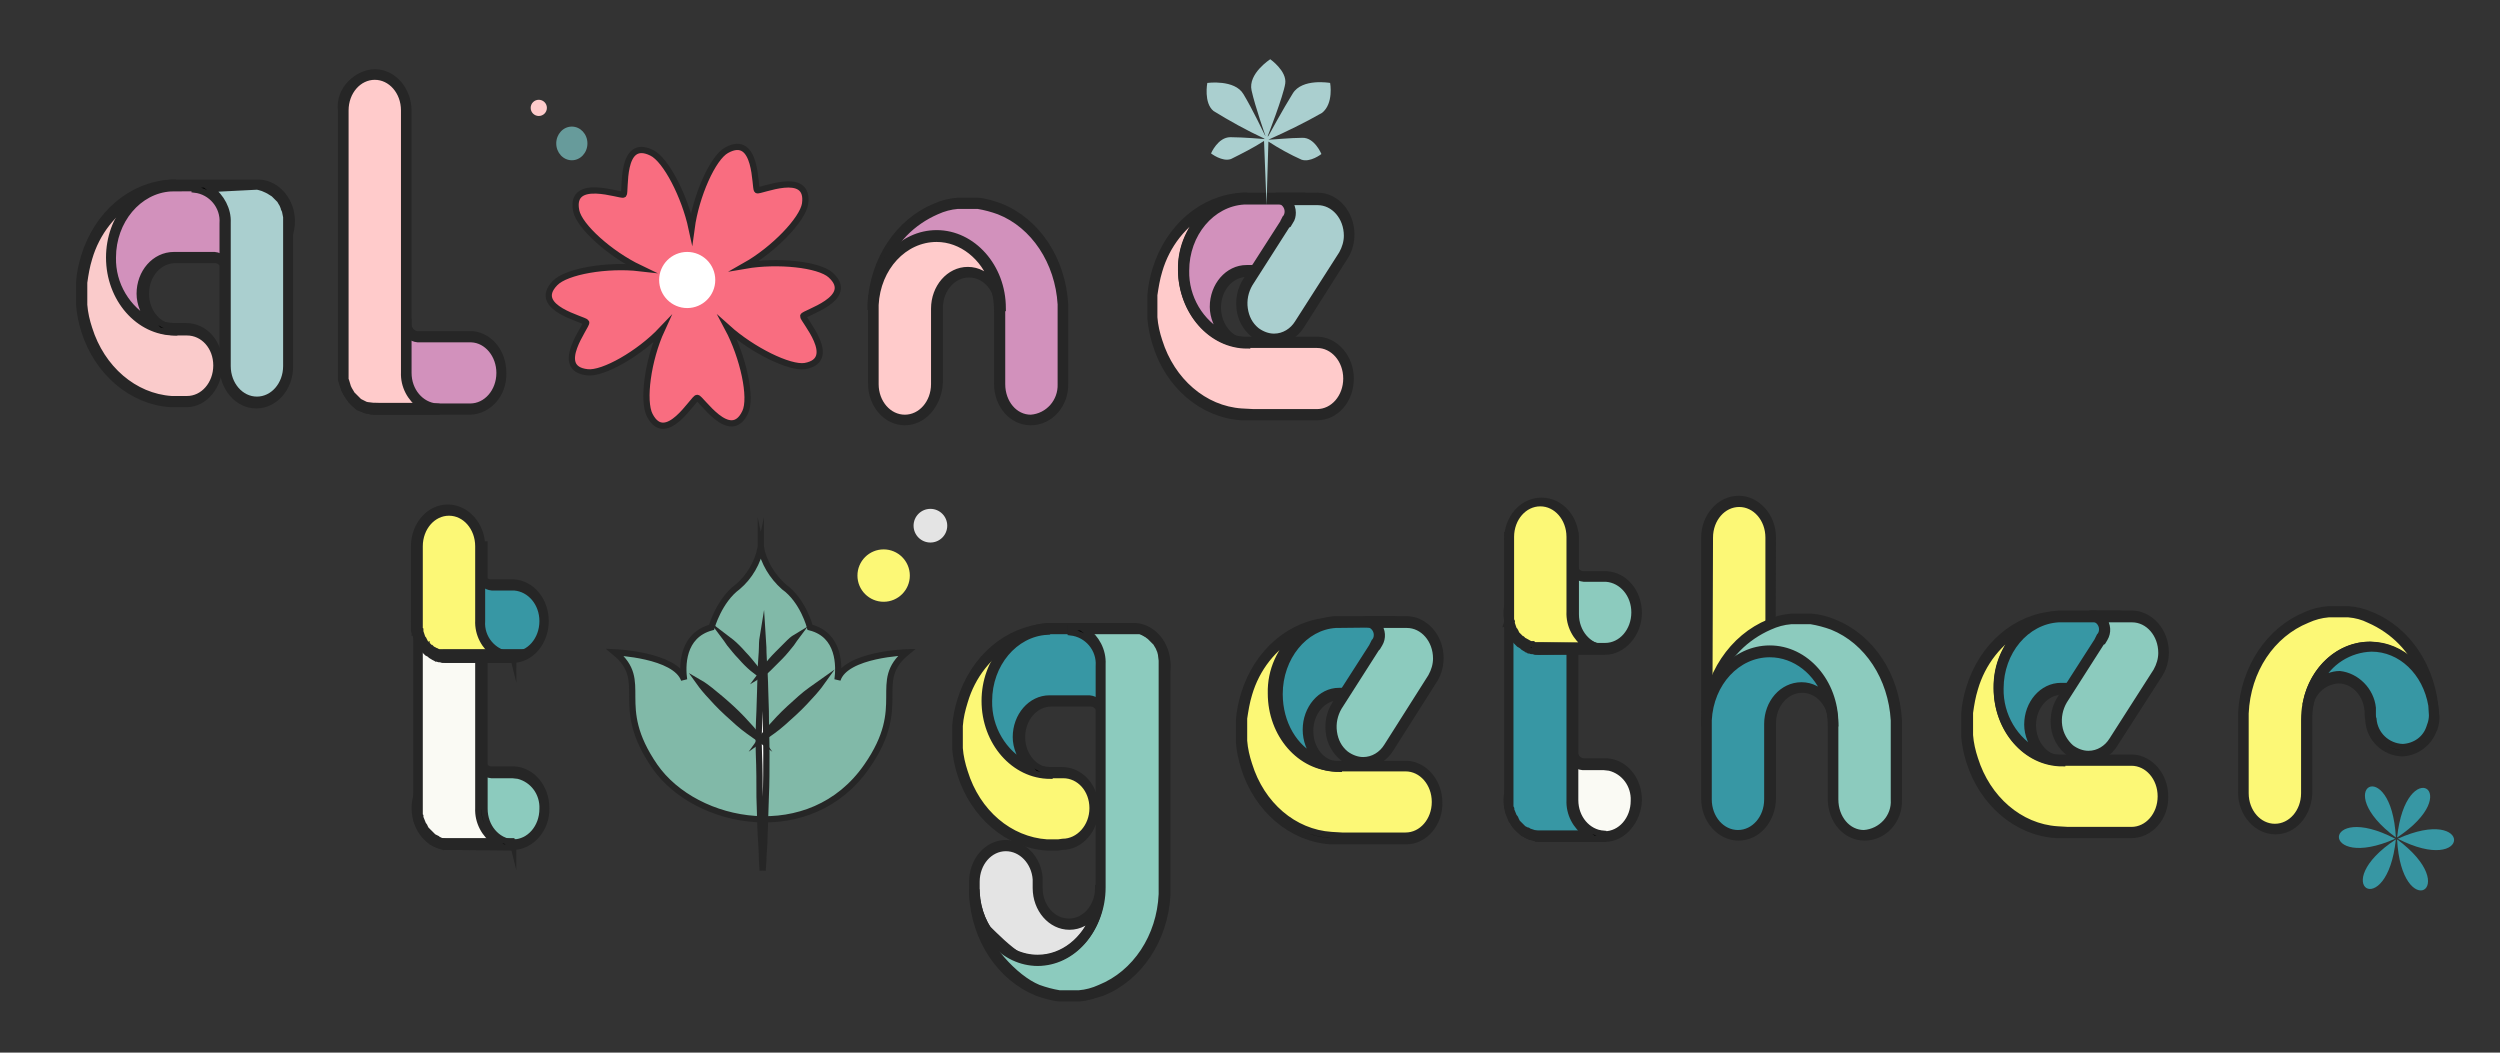 <?xml version="1.0" encoding="utf-8"?>
<!-- Generator: Adobe Illustrator 24.1.3, SVG Export Plug-In . SVG Version: 6.00 Build 0)  -->
<svg version="1.1" id="Layer_1" xmlns="http://www.w3.org/2000/svg" xmlns:xlink="http://www.w3.org/1999/xlink" x="0px" y="0px"
	 viewBox="0 0 400.9 168.8" style="enable-background:new 0 0 400.9 168.8;" xml:space="preserve">
<rect x="0" y="0" width="400.9" height="168.8" fill="#333333" stroke="none"/>
<style type="text/css">
	.st0{fill:#D291BC;stroke:#262626;stroke-miterlimit:10;}
	.st1{stroke:#262626;stroke-miterlimit:10;}
	.st2{fill:#FFCBCB;stroke:#262626;stroke-miterlimit:10;}
	.st3{fill:#FCF876;stroke:#262626;stroke-miterlimit:10;}
	.st4{fill:#E6E6E6;stroke:#262626;stroke-miterlimit:10;}
	.st5{fill:#E4E4E4;stroke:#262626;stroke-miterlimit:10;}
	.st6{fill:#3797A4;stroke:#262626;stroke-miterlimit:10;}
	.st7{fill:#8CCBBE;stroke:#262626;stroke-miterlimit:10;}
	.st8{fill:#FAFAF4;stroke:#262626;stroke-miterlimit:10;}
	.st9{fill:#FACBCB;stroke:#262626;stroke-miterlimit:10;}
	.st10{fill:#AACFCF;stroke:#262626;stroke-miterlimit:10;}
	.st11{fill-rule:evenodd;clip-rule:evenodd;fill:#F96D80;stroke:#262626;stroke-miterlimit:10;}
	.st12{fill:#679B9B;}
	.st13{fill:#FFCBCB;}
	.st14{fill:#FFFFFF;}
	.st15{fill:url(#SVGID_1_);stroke:#262626;stroke-miterlimit:10;}
	.st16{fill:#81B9A8;stroke:#262626;stroke-miterlimit:10;}
	.st17{fill:#FFFFFF;stroke:#262626;stroke-miterlimit:10;}
	.st18{fill:#FCF876;}
	.st19{fill:#E4E4E4;}
	.st20{fill:#3797A4;}
	.st21{fill:#AACFCF;}
</style>
<g>
	<g id="_Alphabet_n_">
		<g>
			<path class="st0" d="M160.3,33.5c5.7,2.3,9.8,8.2,10.2,15.3v12.7c0,3.2-2.4,5.8-5.2,5.8s-5-2.6-5-5.8l0,0V49.8l0,0
				c0-6.4-4.6-11.5-10.2-11.6l0,0c-5.4,0-9.9,4.9-10.2,10.9v-0.3c0.4-7.1,4.5-13.1,10.2-15.3c1.1-0.5,2.3-0.8,3.5-0.9h3.2
				C158.1,32.7,159.2,33,160.3,33.5z"/>
			<path class="st1" d="M165.3,67.7c-3,0-5.4-2.7-5.4-6.2V49.8c0-6.2-4.4-11.2-9.8-11.2c-5.2,0-9.5,4.6-9.8,10.6h-0.7v-0.4
				c0.4-7.2,4.5-13.3,10.4-15.7c1.1-0.5,2.3-0.8,3.6-0.9h3.2c1.2,0.1,2.5,0.5,3.6,0.9c6,2.4,10,8.6,10.4,15.7v12.7
				C170.9,64.9,168.4,67.7,165.3,67.7z M150.1,37.9c5.8,0,10.6,5.4,10.6,12v11.7c0,3,2,5.4,4.6,5.4c2.8-0.2,4.9-2.6,4.8-5.4V48.8
				c-0.4-6.8-4.3-12.7-9.9-14.9c-1.1-0.4-2.2-0.7-3.4-0.9h-3.2c-1.2,0.1-2.3,0.4-3.4,0.9c-3.9,1.7-7,4.8-8.5,8.8
				C143.5,39.7,146.7,37.9,150.1,37.9z"/>
		</g>
		<g>
			<path class="st2" d="M150.2,37.9c5.6,0,10.2,5.2,10.2,11.6c0-3.2-2.3-5.8-5.1-5.8s-5.1,2.6-5.1,5.8v12.1l0,0
				c0,3.2-2.3,5.8-5.1,5.8s-5.1-2.6-5.1-5.8l0,0V48.8C140.3,42.7,144.7,37.9,150.2,37.9L150.2,37.9z"/>
			<path class="st1" d="M145.1,67.7c-3,0-5.4-2.8-5.4-6.2V48.8c0.3-6.4,4.9-11.4,10.5-11.4c5.8,0,10.6,5.4,10.6,12h-0.7
				c0-3-2.1-5.4-4.7-5.4s-4.7,2.4-4.7,5.4v12C150.5,64.9,148.1,67.7,145.1,67.7z M150.2,38.3c-5.2,0-9.5,4.6-9.8,10.6v12.7
				c0,3,2.1,5.4,4.7,5.4s4.7-2.4,4.7-5.4V49.5c0-3.4,2.4-6.2,5.4-6.2c1.6,0,3,0.8,4,2C157.8,41.2,154.2,38.3,150.2,38.3L150.2,38.3z
				"/>
		</g>
	</g>
	<g id="_Alphabet_g_">
		<g>
			<path class="st3" d="M154.3,124c2,6.4,7.2,11.1,13.5,11.6h1.8l0.7-0.1c2.8,0,5.1-2.6,5.1-5.8s-2.3-5.7-5.1-5.7h-1.6
				c-5.6,0-10.2-5.2-10.2-11.6l0,0c0-6.2,4.3-11.2,9.6-11.5h-0.4c-6.3,0.4-11.5,5.1-13.5,11.5c-0.4,1.3-0.7,2.6-0.8,4v3.6
				C153.7,121.4,153.9,122.7,154.3,124z"/>
			<path class="st1" d="M169.7,135.9h-1.8c-6.3-0.4-11.8-5.1-13.9-11.8c-0.4-1.3-0.7-2.6-0.8-4v-3.7c0.1-1.4,0.4-2.8,0.8-4.1
				c2.1-6.8,7.5-11.4,13.8-11.8h0.4v0.8c-5.2,0.3-9.3,5.2-9.3,11.1c0,6.1,4.4,11.1,9.8,11.1h1.6c3,0,5.4,2.7,5.4,6.1
				s-2.4,6.2-5.4,6.2L169.7,135.9z M162.4,102.8c-3.8,2.1-6.5,5.6-7.7,9.7c-0.4,1.3-0.7,2.5-0.8,3.9v3.6c0.1,1.3,0.4,2.6,0.8,3.8
				c2,6.5,7.2,10.9,13.2,11.3h1.8l0.7-0.1c2.6,0,4.8-2.4,4.8-5.4s-2.1-5.3-4.7-5.3h-1.8c-5.8,0-10.5-5.4-10.5-12
				C158.1,108.7,159.7,105.2,162.4,102.8L162.4,102.8z"/>
		</g>
		<g>
			<path class="st4" d="M186.8,142.1c0-3.2-2.3-5.8-5.1-5.8s-5.1,2.6-5.1,5.8s2.3,5.8,5.1,5.8S186.8,145.2,186.8,142.1z"/>
			<path class="st1" d="M181.7,148.2c-3,0-5.4-2.8-5.4-6.2s2.4-6.2,5.4-6.2s5.4,2.8,5.4,6.2S184.7,148.2,181.7,148.2z M181.7,136.7
				c-2.6,0-4.7,2.4-4.7,5.4s2.1,5.4,4.7,5.4s4.7-2.4,4.7-5.4S184.3,136.7,181.7,136.7z"/>
		</g>
		<g>
			<path class="st5" d="M171.5,148.2c-2.8,0-5.1-2.6-5.1-5.8V141l0,0c-0.1-3-2.4-5.5-5.1-5.5s-5.1,2.6-5.1,5.8l0,0v1.7
				c0.3,6.1,4.7,11,10.2,11l0,0c5.6,0,10.2-5.2,10.2-11.5C176.6,145.6,174.3,148.2,171.5,148.2z"/>
			<path class="st1" d="M166.4,154.4L166.4,154.4c-5.6,0-10.2-5-10.5-11.3v-1.7c0-3.4,2.4-6.2,5.4-6.2c2.8,0,5.2,2.5,5.4,5.6l0,0
				v0.2v1.4c0,3,2.1,5.4,4.7,5.4s4.7-2.4,4.7-5.4h0.7C176.9,149,172.2,154.4,166.4,154.4z M161.3,136c-2.6,0-4.7,2.4-4.7,5.4v1.7
				c0.3,5.9,4.6,10.5,9.8,10.5l0,0c4.1,0,7.6-2.9,9.1-7c-1,1.2-2.4,2-4,2c-3,0-5.4-2.8-5.4-6.2v-1.2V141
				C165.9,138.2,163.8,136,161.3,136L161.3,136z"/>
		</g>
		<g>
			<path class="st6" d="M186.8,106.6c0-3.2-2.3-5.8-5.1-5.8h-13.8c-5.4,0.3-9.6,5.4-9.6,11.5l0,0c0,6.4,4.6,11.6,10.2,11.6
				c-2.8,0-5.1-2.6-5.1-5.8c0-3.2,2.3-5.8,5.1-5.8h6.4c1,0.1,1.8,1,1.8,2h1.5v-2h3.6C184.5,112.4,186.8,109.8,186.8,106.6
				L186.8,106.6z"/>
			<path class="st1" d="M168.4,124.4c-5.8,0-10.5-5.4-10.5-12c0-6.4,4.4-11.6,10-12h3.6h10.6c2.8,0.2,5.1,2.9,5.1,6.2
				c0,3.3-2.4,6.2-5.4,6.2h-3.2v2h-2.2v-0.4c0-0.8-0.6-1.5-1.4-1.6h-6.4c-2.6,0-4.7,2.4-4.7,5.4s2.1,5.4,4.7,5.4L168.4,124.4z
				 M167.9,101.3c-5.2,0.3-9.3,5.2-9.3,11.1c-0.1,4.3,2.3,8.4,6.1,10.3c-1.1-1.2-1.8-2.9-1.8-4.5c0-3.4,2.4-6.2,5.4-6.2h6.4
				c1.1,0.1,2,0.9,2.1,2h0.8v-2h3.9c2.6,0,4.7-2.4,4.7-5.4s-2.1-5.4-4.7-5.4h-13.6V101.3z"/>
		</g>
		<g>
			<path class="st7" d="M186.8,106.4L186.8,106.4c0-0.2,0-0.2,0-0.3l0,0v-0.3c0,0,0,0,0-0.1v-0.2l0,0c0-0.1,0-0.2-0.1-0.2
				c0,0,0,0,0-0.1s0-0.1-0.1-0.2c0,0,0,0,0-0.1s0-0.1-0.1-0.2s0,0,0,0c0-0.1-0.1-0.1-0.1-0.2v-0.1l-0.1-0.2l0,0c0-0.1,0-0.1-0.1-0.2
				v-0.1l-0.1-0.2l0,0v-0.1c-0.1-0.1-0.2-0.3-0.3-0.4l0,0l-0.1-0.2l0,0c-0.1-0.1-0.1-0.2-0.2-0.2l0,0l-0.2-0.2l0,0l-0.2-0.2l0,0
				c-0.1-0.1-0.1-0.1-0.2-0.2l0,0l-0.2-0.1l0,0l-0.2-0.1l0,0l-0.6-0.4c0,0,0,0-0.1,0l-0.2-0.1h-0.1l-0.2-0.1h0.4l-0.2-0.1h-0.1
				l-0.2-0.1h-0.1h-0.2h-0.1h-0.2h0.1h-0.2h-0.1h-0.2h-0.1h-0.2h-10.2c2.7,0.1,4.9,2.7,4.9,5.8v35.8l0,0c0,6.4-4.6,11.6-10.2,11.6
				l0,0c-5.4,0-9.9-4.9-10.2-11v0.4c0.4,7.1,4.5,13.1,10.2,15.3c1.1,0.4,2.3,0.7,3.5,0.9h3.2c1.2-0.1,2.4-0.4,3.5-0.9
				c5.7-2.3,9.8-8.2,10.2-15.3v-1.5l0,0L186.8,106.4L186.8,106.4z"/>
			<path class="st1" d="M173.1,160.1h-3.2c-1.2-0.1-2.5-0.5-3.6-0.9c-5.9-2.4-10-8.5-10.4-15.7v-0.4h0.7c0.3,5.9,4.6,10.6,9.8,10.6
				c5.4,0,9.8-5,9.8-11.1v-35.8c0.2-2.7-1.8-5.1-4.5-5.4v-0.8H182l1.2,0.2l1.4,0.7l0.2,0.2l0.2,0.2l0.4,0.4l0.2,0.2l0.2,0.3l0.1,0.1
				c0.1,0.2,0.2,0.3,0.3,0.5l0.3,0.6c0.1,0.1,0.1,0.2,0.1,0.3l0.3,0.8c0,0.1,0.1,0.2,0.1,0.3s0,0.2,0.1,0.3l0.1,1v36.8
				c-0.4,7.2-4.5,13.3-10.4,15.7C175.5,159.6,174.3,160,173.1,160.1L173.1,160.1z M156.8,147.5c1.4,4.1,5.8,9.3,9.7,10.9
				c1.1,0.4,2.2,0.7,3.4,0.9h3.1c1.2-0.1,2.3-0.4,3.4-0.9c5.7-2.3,9.6-8.2,9.9-15v-1.8l0,0v-35.7l-0.1-0.8V105l0,0l-0.1-0.4
				c0-0.1-0.1-0.2-0.1-0.3l-0.2-0.5c-0.1-0.2-0.2-0.3-0.3-0.5l-0.1-0.2l-0.2-0.2l-0.2-0.2l-0.4-0.4l-0.2-0.2l-0.4-0.3l0,0l-0.1-0.1
				l-0.1-0.1h-0.1l0,0l-0.1-0.1l-0.1-0.1l0,0l-0.5-0.2h-0.1l0,0l-0.7-0.1l0,0h-0.1h-8c1.7,1.2,2.8,3.2,2.7,5.4v35.8
				c0,6.6-4.7,12-10.5,12C163,154.4,157.9,148,156.8,147.5z"/>
		</g>
	</g>
	<g id="_Alphabet_l_">
		<g>
			<path class="st0" d="M75.4,54H67c-1-0.1-1.8-1-1.8-2h-1.5v2h-3.6c-2.8,0-5.1,2.6-5.1,5.8s2.3,5.8,5.1,5.8h15.3c2.8,0,5-2.6,5-5.8
				S78.2,54,75.4,54z"/>
			<path class="st1" d="M75.4,66H60.1c-3,0-5.4-2.8-5.4-6.2s2.4-6.2,5.4-6.2h3.2v-2h2.2V52c0,0.8,0.6,1.5,1.4,1.6h8.9
				c2.8,0.3,4.9,2.9,4.9,6.2C80.8,63.2,78.4,65.9,75.4,66L75.4,66z M60.1,54.4c-2.6,0-4.7,2.4-4.7,5.4s2.1,5.4,4.7,5.4h10.2l0,0h5.1
				c2.6,0,4.7-2.4,4.7-5.4c0-2.9-2-5.3-4.5-5.4H67c-1.1-0.1-2-0.9-2.1-2h-0.8v2H60.1z"/>
		</g>
		<g>
			<path class="st2" d="M65.2,59.8v-42c0-3.2-2.3-5.8-5.1-5.8S55,14.6,55,17.8v42c0,0.1,0,0.2,0,0.3v0.1c0,0.1,0,0.1,0,0.2l0,0v0.3
				c0,0,0,0,0,0.1V61l0,0c0,0.1,0,0.2,0,0.2s0,0,0,0.1s0,0.1,0,0.2s0,0.1,0,0.1c0,0.1,0,0.2,0.1,0.2l0,0l0.1,0.2c0,0,0,0,0,0.1
				l0.1,0.2l0,0c0,0.1,0,0.1,0.1,0.2v0.1c0,0.1,0.1,0.1,0.1,0.2l0,0v0.1c0.1,0.2,0.2,0.3,0.3,0.4l0,0l0.1,0.2l0,0l0.2,0.2l0,0
				l0.2,0.2l0,0l0.2,0.2l0,0l0.2,0.2l0,0l0.2,0.1l0,0c0.1,0,0.1,0.1,0.2,0.1l0,0l0.2,0.1c0,0,0,0,0.1,0l0.2,0.1h0.1l0.2,0.1H58
				l0.2,0.1h0.1l0.2,0.1h0.1c0.1,0,0.1,0,0.2,0.1h0.1h0.2h0.1h0.2h0.1h0.2h0.1H60l10.3,0.3C67.3,65.8,65.2,62.9,65.2,59.8z"/>
			<path class="st1" d="M60.1,66h-0.3l-1.1-0.2l-0.8-0.3l-0.3-0.1l-0.3-0.2L57.1,65l-0.2-0.2l-0.2-0.2l-0.2-0.2l-0.2-0.2v-0.1
				c-0.1,0-0.1-0.1-0.1-0.2L56,63.6l-0.2-0.2c-0.1-0.2-0.2-0.3-0.3-0.5l-0.2-0.3c-0.1-0.1-0.1-0.2-0.1-0.3l-0.4-1.1l-0.1-0.3
				c0-0.1,0-0.2,0-0.3s0-0.2,0-0.4v-0.4v-42c-0.5-3.6,2.8-6.2,5.4-6.2c3,0,5.4,2.8,5.4,6.2v42c0,2.9,2,5.2,4.5,5.4V66H60.1z
				 M58.6,64.9L59,65h0.1l0,0l0.7,0.1c0.1,0,0.2,0,0.3,0h7.4c-1.7-1.2-2.8-3.2-2.7-5.4v-42c0-3-2.1-5.4-4.7-5.4s-4.7,2.4-4.7,5.4V60
				l0,0l-0.2,0.1l0.2,0.2c0,0.1,0,0.2,0,0.3v0.2c0,0.1,0,0.2,0.1,0.3l0.3,1c0,0.1,0.1,0.1,0.1,0.2l0.1,0.2l0.3,0.5l0.1,0.2l0.2,0.2
				l0.2,0.2c0.1,0.1,0.1,0.1,0.2,0.2c0.1,0.1,0.1,0.1,0.2,0.2l0.2,0.2l0.2,0.2l0.2,0.1l0.2,0.1l0.2,0.1L58.6,64.9L58.6,64.9
				L58.6,64.9z"/>
		</g>
	</g>
	<g id="_Alphabet_t_">
		<g>
			<path class="st7" d="M82.2,123.9h-3.4c-1-0.1-1.8-1-1.8-2h-1.5v2h-3.6c-2.8,0-5.1,2.6-5.1,5.8s2.3,5.8,5.1,5.8h10.3
				c2.8,0,5-2.6,5-5.8S85,123.9,82.2,123.9z"/>
			<path class="st1" d="M82.2,135.8H71.9c-3,0-5.4-2.8-5.4-6.2s2.4-6.2,5.4-6.2h3.2v-2h2.2v0.4c0,0.8,0.6,1.5,1.4,1.6h3.8
				c2.9,0.2,5.1,2.9,5.1,6.2C87.7,132.9,85.2,135.8,82.2,135.8L82.2,135.8z M71.9,124.3c-2.6,0-4.7,2.4-4.7,5.4s2.1,5.4,4.7,5.4
				h10.3l0.1,0.4v-0.4c2.6,0,4.7-2.4,4.7-5.4c0.1-2.5-1.5-4.7-3.9-5.3l-0.9-0.1h-3.4c-1.1-0.1-2-0.9-2.1-2h-0.8v2H71.9z"/>
		</g>
		<g>
			<path class="st8" d="M77,129.6v-42H66.8v42.3c0,0,0,0,0,0.1s0,0.2,0,0.2l0,0c0,0.1,0,0.2,0,0.3v0.1v0.2l0,0c0,0.1,0,0.2,0,0.2
				c0,0.1,0,0,0,0.1s0,0.1,0,0.2c0,0,0,0,0,0.1s0,0.2,0.1,0.2l0,0c0,0.1,0,0.1,0.1,0.2c0,0,0,0,0,0.1s0.1,0.2,0.1,0.2l0,0l0.1,0.2
				l0,0c0,0.1,0.1,0.1,0.1,0.2l0,0v0.1l0.3,0.4l0,0l0.1,0.2l0,0l0.6,0.4l0,0c0.1,0.1,0.1,0.1,0.2,0.2l0,0l0.2,0.2l0,0l0.2,0.2l0,0
				l0.2,0.1l0,0l0.2,0.1l0,0l0.2,0.1h0.1l0.2,0.1h0.1l0.2,0.1h0.1l0.2,0.1h0.1l0.2,0.1c0,0,0,0,0.1,0H71h0.1h0.2h0.1h0.2h0.1h0.2H72
				h10.5C79.2,135.3,77,132.8,77,129.6z"/>
			<path class="st1" d="M71.9,135.8h-0.3h-0.3l-0.4-0.1l-0.1-0.4l0.1-0.4l0.7,0.1h7.8c-1.7-1.2-2.8-3.2-2.7-5.4V87.9h-9.4v42.2
				c0,0,0,0.1,0,0.2v0.3c0,0.1,0,0.2,0.1,0.3c0,0.1,0,0.2,0,0.2l0.4,1c0.1,0.1,0.1,0.2,0.1,0.2l0.1,0.1c0.1,0.1,0.1,0.3,0.2,0.4
				l0.1,0.2l0.2,0.2l0,0c0,0.1,0.1,0.1,0.2,0.2l0.2,0.2l0.2,0.2l0.2,0.2l0.2,0.2l0.2,0.1l0.4,0.2l0.1,0.1l0,0l0.3,0.2h0.1l0,0
				l0.3,0.1v0.4l-0.1,0.4l-0.3-0.1l-0.3-0.1l-1-0.5l-0.2-0.2l-0.2-0.2l-0.2-0.2l-0.2-0.2l-0.2-0.2l-0.2-0.2v0
				c-0.1-0.1-0.1-0.2-0.2-0.3l-0.1-0.2c0,0,0,0,0-0.1l0,0c-0.1-0.1-0.2-0.2-0.2-0.4l0,0c0-0.1-0.1-0.1-0.1-0.2l-0.4-1.1
				c0-0.1,0-0.2-0.1-0.2c0-0.1-0.1-0.2-0.1-0.3v-0.4c0-0.1,0-0.2,0-0.3v-0.6V87.3h10.9v42.4c0,2.9,2,5.2,4.5,5.4v0.8L71.9,135.8z"/>
		</g>
		<g>
			<path class="st6" d="M82.2,93.8h-3.4c-1-0.1-1.8-1-1.8-2h-1.5v2h-3.6c-2.8,0-5.1,2.6-5.1,5.8s2.3,5.8,5.1,5.8h10.3
				c2.8,0,5-2.6,5-5.8S85,93.8,82.2,93.8z"/>
			<path class="st1" d="M82.2,105.8H71.5c-2.8-0.2-5.1-2.9-5.1-6.2c0-3.3,2.4-6.2,5.4-6.2H75v-2h2.2v0.4c-0.1,0.8,0.6,1.5,1.4,1.6
				h3.8c2.9,0.2,5.1,2.9,5.1,6.2S85.2,105.8,82.2,105.8L82.2,105.8z M72.2,105h10l0.1,0.4V105c2.6,0,4.7-2.4,4.7-5.4
				c0-2.9-2-5.2-4.5-5.4h-3.6c-1.1-0.1-2-0.9-2.1-2H76v2h-4c-2.6,0-4.7,2.4-4.7,5.4s2.1,5.4,4.7,5.4H72.2z"/>
		</g>
		<g>
			<path class="st3" d="M77,99.6v-12l0,0c0-3.2-2.3-5.8-5.1-5.8s-5.1,2.6-5.1,5.8l0,0v12.3c0,0,0,0,0,0.1s0,0.2,0,0.2l0,0
				c0,0.1,0,0.2,0,0.2v0.1v0.2l0,0c0,0.1,0,0.2,0,0.2s0,0,0,0.1s0,0.1,0,0.2c0,0,0,0,0,0.1s0,0.1,0.1,0.2l0,0c0,0.1,0,0.1,0.1,0.2
				c0,0,0,0,0,0.1s0.1,0.2,0.1,0.2l0,0c0,0.1,0.1,0.1,0.1,0.2c0,0,0,0,0,0.1s0.1,0.1,0.1,0.2l0,0v0.1l0.3,0.4l0,0l0.1,0.1l0,0
				l0.2,0.2l0,0c0.1,0.1,0.1,0.1,0.2,0.2l0,0l0.2,0.2l0,0l0.2,0.2l0,0l0.2,0.1l0,0l0.2,0.1l0,0l0.2,0.1h0.1l0.2,0.1h0.1
				c0.1,0,0.1,0.1,0.2,0.1h0.1l0.2,0.1h0.1l0.2,0.1c0,0,0,0,0.1,0h0.2h0.1h0.2H71h0.2h0.1h0.2h0.1h0.2h10.3
				C79.2,105.3,77,102.7,77,99.6z"/>
			<path class="st1" d="M71.9,105.8h-0.4h-0.2h-0.1H71l-0.4-0.1h-0.2l-0.3-0.1H70l0,0l-0.1-0.1h-0.1l-0.2-0.1l-0.5-0.3l-0.2-0.2
				l-0.2-0.1l-0.2-0.1l-0.2-0.2l-0.2-0.2l0,0l-0.2-0.2c-0.1-0.1-0.1-0.2-0.2-0.3l-0.1-0.1c0,0,0-0.1-0.1-0.1l0,0
				c-0.1-0.1-0.2-0.3-0.3-0.5l-0.1-0.1c0-0.1-0.1-0.1-0.1-0.2l-0.4-1.1c0-0.1,0-0.2-0.1-0.2c0-0.1-0.1-0.2-0.1-0.3v-0.4
				c0-0.1,0-0.2,0-0.3v-0.7V87.6c0-3.4,2.4-6.2,5.4-6.2s5.5,2.8,5.5,6.2v12c-0.2,2.7,1.8,5.1,4.5,5.4v0.8L71.9,105.8L71.9,105.8z
				 M70.9,104.9h0.2h0.2h0.1h0.3h7.7c-1.7-1.2-2.8-3.2-2.7-5.4V87.6c0-3-2.1-5.4-4.7-5.4c-2.6,0-4.7,2.4-4.7,5.4v12.6
				c0,0,0,0.1,0,0.2v0.3c0,0.1,0,0.2,0.1,0.3c0,0.1,0,0.2,0,0.2v0.1l0,0l0.3,0.9c0.1,0.1,0.1,0.2,0.1,0.2l0.1,0.1l0.2,0.4l0.1,0.2
				c0.1,0.1,0.1,0.2,0.2,0.2c0,0.1,0.1,0.1,0.2,0.2l0,0l0.1,0.1l0.2,0.2c0.1,0.1,0.1,0.1,0.2,0.1l0.2,0.2l0.2,0.1l0.9,0.5h0.1h0.1
				h0.1l0,0L70.9,104.9z"/>
		</g>
	</g>
	<g id="_Alphabet_a_">
		<g>
			<path class="st9" d="M13.9,52.9c2,6.4,7.2,11.1,13.5,11.6h2.5c2.8,0,5.1-2.7,5.1-5.9s-2.3-5.7-5.1-5.7h-1.6
				c-5.6,0-10.2-5.2-10.2-11.5l0,0c0-6.2,4.3-11.2,9.6-11.5h-0.4C21,30.3,15.8,35,13.8,41.5c-0.4,1.3-0.7,2.6-0.8,4v3.6
				C13.2,50.3,13.5,51.6,13.9,52.9z"/>
			<path class="st1" d="M29.9,64.8h-2.5c-6.3-0.4-11.8-5.1-13.9-11.8c-0.4-1.3-0.7-2.7-0.8-4.1v-3.7c0.1-1.4,0.4-2.8,0.8-4.1
				c2.1-6.8,7.5-11.4,13.8-11.8h0.4v0.8c-5.2,0.3-9.3,5.2-9.3,11.1c0,6.1,4.4,11.1,9.8,11.1h1.6c3.1,0,5.4,2.7,5.4,6.1
				S32.9,64.8,29.9,64.8z M22,31.7c-3.8,2.1-6.5,5.6-7.7,9.7c-0.4,1.3-0.6,2.5-0.8,3.9v3.6c0.1,1.3,0.4,2.6,0.8,3.8
				c2,6.4,7.2,10.9,13.2,11.3H30c2.6,0,4.7-2.4,4.7-5.4s-2.1-5.3-4.7-5.3h-1.6c-5.8,0-10.5-5.4-10.5-12C17.7,37.7,19.2,34.2,22,31.7
				z"/>
		</g>
		<g>
			<path class="st0" d="M41.3,29.8H27.4c-5.4,0.3-9.6,5.4-9.6,11.5l0,0c0,6.4,4.6,11.6,10.2,11.6c-2.8,0-5.1-2.6-5.1-5.8
				s2.3-5.8,5.1-5.8h6.5c1,0.1,1.8,1,1.8,2h1.4v-2h3.6c2.8,0,5.1-2.6,5.1-5.8S44.1,29.8,41.3,29.8z"/>
			<path class="st1" d="M28,53.3c-5.8,0-10.5-5.4-10.5-12c0-6.4,4.4-11.6,10-12h3.7h10.5c2.8,0.2,5.1,2.9,5.1,6.2s-2.4,6.2-5.4,6.2
				h-3.2v2H36v-0.4c0-0.8-0.6-1.5-1.4-1.6h-6.5c-2.6,0-4.7,2.4-4.7,5.4s2.1,5.4,4.7,5.4L28,53.3L28,53.3z M27.4,30.2
				c-5.2,0.3-9.3,5.2-9.3,11.1c-0.1,4.3,2.3,8.3,6.1,10.3c-1.1-1.2-1.8-2.9-1.8-4.5c0-3.4,2.4-6.2,5.5-6.2h6.5c1.1,0.1,2,0.9,2.1,2
				h0.8v-2h3.9c2.7,0,4.8-2.4,4.8-5.4s-2.1-5.4-4.7-5.4L27.4,30.2L27.4,30.2z"/>
		</g>
		<g>
			<path class="st10" d="M46.3,35.2v-0.1V35l0,0c0-0.1,0-0.2,0-0.2s0-0.1-0.1-0.1c0-0.1,0-0.1,0-0.2c0,0,0,0,0-0.1s0-0.2,0-0.2
				s0,0,0-0.1v-0.2c0,0,0,0,0-0.1s0-0.1-0.1-0.2s0,0,0-0.1s0-0.1-0.1-0.2v-0.1L45.9,33l0,0l-0.1-0.2v0c0-0.1-0.1-0.1-0.1-0.2v-0.1
				c-0.1-0.1-0.2-0.3-0.3-0.4l0,0l-0.1-0.2l0,0c-0.1-0.1-0.1-0.2-0.2-0.2l0,0l-0.2-0.2l0,0l-0.2-0.2l0,0l-0.2-0.2l0,0L44,30.9l0,0
				l-0.2-0.1l0,0l-0.2-0.1l0,0l-0.2-0.1h0.3l-0.2-0.1h-0.1l-0.2-0.1h-0.1L43,30.3c-0.2-0.3-0.5-0.5-0.8-0.7c-0.4-0.1-0.9-0.1-1.4,0
				c-0.9,0.1-0.8,0-1.8,0c-0.4,0-0.9,0.1-1.3,0.2h-6.5c2.7,0.1,4.9,2.7,4.9,5.8v23.1c0,3.2,2.3,5.8,5.1,5.8s5.1-2.6,5.1-5.8v-23
				C46.3,35.6,46.3,35.3,46.3,35.2z"/>
			<path class="st1" d="M46.6,34.9c0-0.1,0-0.2,0-0.3v-0.3L46.5,34l-0.2-0.6c0-0.1,0-0.1-0.1-0.3c0-0.1-0.1-0.2-0.1-0.3l-0.3-0.6
				l-0.3-0.5l-0.2-0.1l-0.2-0.3l-0.2-0.2l-0.2-0.2l-0.2-0.2l-0.2-0.2l-0.2-0.2l-0.7-0.4c-0.2-0.1-0.5-0.1-0.8-0.1
				c-0.4-0.1-0.8-0.1-1-0.1c-0.9-0.1-1.7-0.1-2.6-0.1c0,0,0.1,0.1,0.6,0.2c0.7,0,1.3,0,2,0.2c0.4,0.1,0.7,0.2,1.1,0.4h0.1l0.1,0.1
				l0.2,0.1l0.8,0.5l0.2,0.2l0.2,0.2l0.2,0.2l0.2,0.2l0.2,0.2l0.1,0.2c0.1,0.2,0.2,0.3,0.3,0.5l0.2,0.5c0,0.1,0,0.1,0.1,0.3l0.1,0.2
				l0.2,1c0,0.1,0,0.2,0,0.3v0.3c0,0.1,0,0.2,0,0.2v23.1c0,3-2.1,5.4-4.7,5.4s-4.7-2.4-4.7-5.4v-23c0.1-2.1-1-4.1-2.7-5.4l5.9-0.3
				c-0.2-0.1-0.4-0.2-0.6-0.2c-0.7-0.3-1.5-0.3-2.3-0.2h-5.6v0.8c2.7,0.3,4.7,2.7,4.5,5.4v23c0,3.4,2.4,6.2,5.4,6.2s5.4-2.8,5.4-6.2
				v-23c0-0.1,0-0.2,0-0.4L46.6,34.9z"/>
		</g>
	</g>
	<g id="_Alphabet_h_">
		<g>
			<path class="st3" d="M283.8,115.6V86.2l0,0c0-3.2-2.3-5.8-5.1-5.8s-5.1,2.6-5.1,5.8l0,0v29.4H283.8z"/>
			<path class="st1" d="M284.2,116h-10.9V86.2c0-3.4,2.5-6.2,5.5-6.2s5.5,2.8,5.5,6.2L284.2,116z M274.1,115.2h9.5v-29
				c0-3-2.1-5.4-4.7-5.4s-4.7,2.4-4.7,5.4L274.1,115.2L274.1,115.2z"/>
		</g>
		<g>
			<path class="st7" d="M294,100.1c5.7,2.3,9.8,8.2,10.2,15.3v12.7c0,3.2-2.4,5.8-5.2,5.8s-5-2.6-5-5.8l0,0v-11.7l0,0
				c0-6.4-4.5-11.6-10.2-11.6l0,0c-5.4,0-9.9,4.9-10.2,11v-0.4c0.4-7.1,4.5-13.1,10.2-15.3c1.1-0.4,2.3-0.7,3.5-0.9h3.2
				C291.7,99.4,292.9,99.7,294,100.1z"/>
			<path class="st1" d="M299,134.3c-3,0-5.4-2.7-5.4-6.2v-11.7c0-6.1-4.4-11.1-9.8-11.1c-5.2,0-9.5,4.6-9.8,10.6h-0.7v-0.4
				c0.4-7.2,4.5-13.3,10.4-15.7c1.1-0.5,2.3-0.8,3.6-0.9h3.2c1.2,0.1,2.4,0.4,3.6,0.9c6,2.4,10,8.5,10.4,15.7v12.8
				C304.6,131.6,302.1,134.3,299,134.3z M283.8,104.5c5.8,0,10.5,5.4,10.5,12v11.7c0,3,2,5.4,4.6,5.4c2.8-0.2,5-2.6,4.8-5.4v-12.7
				c-0.4-6.8-4.2-12.7-9.9-15c-1.1-0.4-2.2-0.7-3.4-0.9h-3.2c-1.2,0.1-2.3,0.4-3.4,0.9c-3.9,1.7-7,4.8-8.5,8.8
				C277.2,106.4,280.4,104.6,283.8,104.5L283.8,104.5z"/>
		</g>
		<g>
			<path class="st6" d="M283.8,104.5c5.6,0,10.2,5.2,10.2,11.6c0-3.2-2.3-5.8-5.1-5.8s-5.1,2.6-5.1,5.8v12.1l0,0
				c0,3.2-2.3,5.8-5.1,5.8s-5.1-2.6-5.1-5.8l0,0v-12.7C274,109.4,278.4,104.5,283.8,104.5L283.8,104.5z"/>
			<path class="st1" d="M278.8,134.3c-3,0-5.5-2.8-5.5-6.2v-12.7c0.3-6.4,4.9-11.4,10.5-11.4c5.8,0,10.5,5.4,10.5,12h-0.6
				c0-3-2.1-5.4-4.7-5.4s-4.7,2.4-4.7,5.4v12.1C284.2,131.6,281.8,134.3,278.8,134.3z M283.8,104.9c-5.2,0-9.5,4.6-9.8,10.6v12.7
				c0,3,2.1,5.4,4.7,5.4s4.7-2.4,4.7-5.4v-12.1c0-3.4,2.4-6.2,5.5-6.2c1.6,0,3,0.8,4,2C291.5,107.8,287.9,104.9,283.8,104.9
				L283.8,104.9z"/>
		</g>
	</g>
	<g id="_Alphabet_r_">
		<g>
			<path class="st3" d="M370,98.9c-5.7,2.3-9.8,8.2-10.2,15.3V127c0,3.2,2.3,5.8,5.1,5.8s5.1-2.6,5.1-5.8l0,0v-11.8l0,0
				c0-6.4,4.5-11.6,10.2-11.6l0,0c5.4,0,9.9,4.9,10.2,10.9v-0.4c-0.4-7.1-4.5-13.1-10.2-15.3c-1.1-0.5-2.3-0.8-3.5-0.9h-3.2
				C372.3,98.2,371.1,98.5,370,98.9z"/>
			<path class="st1" d="M364.9,133.3c-3,0-5.5-2.8-5.5-6.2v-12.8c0.4-7.2,4.5-13.3,10.4-15.7c1.1-0.5,2.3-0.8,3.6-0.9h3.2
				c1.2,0.1,2.5,0.4,3.6,0.9c6,2.4,10,8.6,10.4,15.7v0.4h-0.7c-0.3-5.9-4.6-10.6-9.8-10.6c-5.4,0-9.8,5-9.8,11.1v1v11.1
				C370.1,130.7,367.8,133.3,364.9,133.3z M376.6,98.5h-3.2c-1.2,0.1-2.3,0.4-3.4,0.9c-5.7,2.3-9.6,8.1-9.9,15v12.8
				c0,3,2.1,5.4,4.7,5.4s4.7-2.4,4.7-5.4v-11.8c0-6.6,4.7-12,10.5-12c3.4,0.1,6.6,1.9,8.4,4.8c-1.5-4-4.6-7.1-8.5-8.8
				C378.9,98.9,377.8,98.6,376.6,98.5z"/>
		</g>
		<g>
			<path class="st6" d="M390,116.6l-0.1,0.2l0,0c-0.7,2.1-2.5,3.5-4.7,3.5c-2.6-0.2-4.8-2.2-5-4.9c0-0.3-0.1-0.6-0.1-0.9l0,0v-0.2
				l0,0c0-3.2-2.3-5.8-5.1-5.8c-2.3,0.1-4.3,1.7-4.8,4c1.1-5.1,5.1-8.9,9.9-8.9l0,0c5,0,9.1,4.1,10,9.4c0.1,0.6,0.1,1.1,0.2,1.7
				C390.3,115.5,390.2,116.1,390,116.6z"/>
			<path class="st1" d="M385.2,120.8c-2.9-0.1-5.2-2.4-5.4-5.2c0-0.3-0.1-0.6-0.1-0.9v-0.2c0-3-2.1-5.4-4.7-5.4
				c-2.1,0.1-4,1.6-4.5,3.7l-0.7-0.2c1.1-5.4,5.4-9.2,10.3-9.2c5.1,0,9.4,4.1,10.4,9.8c0.1,0.6,0.1,1.2,0.2,1.7
				c0,0.7-0.1,1.3-0.3,1.9l-0.1,0.2C389.5,119.2,387.5,120.7,385.2,120.8z M380.5,113.5v1c0,0.3,0,0.6,0.1,0.8
				c0.2,2.5,2.2,4.4,4.7,4.5c2-0.1,3.7-1.3,4.3-3.2l0,0l0.1-0.3c0.2-0.5,0.3-1.1,0.3-1.6s-0.1-1.1-0.1-1.6c-0.9-5.3-4.9-9.1-9.6-9.1
				c-3.6,0.1-6.9,2.2-8.4,5.4c0.9-0.8,2.1-1.3,3.3-1.3C377.9,108.4,380.2,110.7,380.5,113.5L380.5,113.5z"/>
		</g>
	</g>
	<g>
		<g>
			<path class="st2" d="M185.6,55c2,6.4,7.2,11.1,13.5,11.6h12.1c2.8,0,5.1-2.6,5.1-5.8S214,55,211.2,55H200
				c-5.6,0-10.2-5.2-10.2-11.5l0,0c0-6.2,4.3-11.2,9.6-11.6H199c-6.3,0.4-11.5,5.1-13.5,11.6c-0.4,1.3-0.7,2.6-0.8,4v3.6
				C185,52.4,185.2,53.7,185.6,55z"/>
			<path class="st1" d="M211.2,66.9h-12.1c-6.3-0.4-11.8-5.1-13.8-11.8c-0.4-1.3-0.7-2.6-0.8-4v-3.8c0.1-1.4,0.4-2.8,0.8-4.1
				c2.1-6.8,7.5-11.4,13.8-11.8h0.4v0.8c-5.2,0.3-9.3,5.2-9.3,11.1c0,6.2,4.4,11.2,9.8,11.2h11.5c2.8,0.2,5.1,2.9,5.1,6.2
				C216.6,64.2,214.2,66.9,211.2,66.9z M201,66.1h10.2c2.6,0,4.7-2.4,4.7-5.4s-2.1-5.4-4.7-5.4H200c-5.8,0-10.5-5.4-10.6-12
				c-0.1-3.7,1.5-7.1,4.2-9.6c-3.8,2.1-6.5,5.6-7.7,9.7c-0.4,1.3-0.6,2.6-0.8,3.9v3.6c0.1,1.3,0.4,2.6,0.8,3.8
				c2,6.4,7.2,10.9,13.2,11.3L201,66.1z"/>
		</g>
		<g>
			<path class="st4" d="M204.9,31.9L204.9,31.9z"/>
			<polygon class="st1" points="205,32.3 204.8,32.3 204.8,31.5 204.9,31.5 205.1,31.5 			"/>
		</g>
		<g>
			<path class="st0" d="M207.4,38.3c0.2-0.4,2.3-2.6,2.3-3.1c0-1.1,0.5-3.2-0.5-3.3h-9.7c-5.4,0.3-9.6,5.4-9.6,11.6l0,0
				c0,6.4,4.6,11.6,10.2,11.6c-2.8,0-5.1-2.6-5.1-5.8s2.3-5.8,5.1-5.8h1.2l6.1-4.1l0.7-2.2L207.4,38.3z"/>
			<path class="st1" d="M200,55.4c-5.8,0-10.5-5.4-10.6-12c0-6.4,4.4-11.6,10-12h9.7c0.3,0,0.5,0.1,0.7,0.4c0.3,0.8,0.4,1.7,0.3,2.5
				c0,0.3-0.1,0.6-0.1,0.9s-0.4,1-1.8,2.7l-0.1,0.2c-0.1,0.4-0.3,0.9-0.4,1.2l0.1,0.2l-6.5,4.4H200c-2.6,0-4.7,2.4-4.7,5.4
				s2.1,5.5,4.7,5.5V55.4z M199.5,32.3c-5.2,0.3-9.3,5.2-9.3,11.1c-0.1,4.3,2.3,8.4,6.1,10.3c-1.1-1.2-1.8-2.9-1.8-4.5
				c0-3.4,2.4-6.2,5.4-6.2h1.1l5.9-4l0.3-0.8l-0.2-0.1l1-1.8l0.2,0.4c0.4-0.5,0.8-1,1.1-1.5c0-0.3,0-0.6,0-0.9
				c0.1-0.6,0.1-1.3-0.1-1.9l-0.1-0.1H199.5z"/>
		</g>
		<g>
			<path class="st10" d="M211.2,31.9h-6.1c1.1,0.1,1.8,1.1,1.8,2.1c0,0.4-0.1,0.8-0.3,1.2l-0.5,0.8l-4.8,7.4l-1.1,1.8
				c-1.6,2.6-1.2,6,1.1,8.1c2,1.7,5,1.4,6.6-0.6c0.2-0.2,0.3-0.4,0.5-0.7l0,0l6.9-10.8l0.3-0.4c0.5-1,0.8-2.1,0.8-3.2
				C216.2,34.5,214,31.9,211.2,31.9z"/>
			<path class="st1" d="M204.2,54.8c-1.2,0-2.3-0.4-3.2-1.2c-1.2-1-2-2.4-2.2-4s0.1-3.2,1-4.6l5.9-9.2l0,0c0.1-0.1,0.1-0.3,0.2-0.4
				l0.2-0.4l0.1-0.1c0.2-0.3,0.3-0.6,0.3-1c0-0.8-0.6-1.6-1.4-1.7v-0.8h6.2c3,0,5.4,2.8,5.4,6.2c0,1.2-0.3,2.4-0.9,3.4l-7.1,11.2
				C207.7,53.8,206,54.8,204.2,54.8z M206.4,36.1L206.4,36.1l-6,9.4c-0.7,1.2-1,2.6-0.8,4s0.8,2.6,1.9,3.5c0.8,0.6,1.8,1,2.8,1
				c1.6,0,3-0.9,3.8-2.2l7.1-11.1c0.5-0.9,0.8-1.9,0.8-2.9c0-3-2.1-5.4-4.7-5.4h-4.6c0.4,0.5,0.6,1.1,0.6,1.7c0,0.5-0.1,1-0.4,1.4
				l0,0l-0.3,0.5L206.4,36.1z"/>
		</g>
	</g>
	<g id="_Alphabet_e_2_">
		<g>
			<path class="st3" d="M199.9,122.9c2,6.4,7.2,11.1,13.5,11.6h12.1c2.8,0,5.1-2.6,5.1-5.8s-2.3-5.8-5.1-5.8h-2.1h-9.1l0,0
				c-5.6,0-10.2-5.2-10.2-11.5l0,0c0-6.2,4.3-11.2,9.6-11.6h-0.4c-6.3,0.4-11.5,5.1-13.5,11.6c-0.4,1.3-0.7,2.6-0.8,4v3.6
				C199.3,120.3,199.5,121.6,199.9,122.9z"/>
			<path class="st1" d="M225.5,134.9h-12.1c-6.3-0.4-11.8-5.1-13.9-11.8c-0.4-1.3-0.7-2.6-0.8-4v-3.7c0.1-1.4,0.4-2.8,0.8-4.1
				c2.1-6.8,7.5-11.4,13.8-11.8h0.4v0.8c-5.2,0.3-9.3,5.2-9.3,11.1c0,6.1,4.4,11.1,9.8,11.1h11.5c2.8,0.2,5.1,2.9,5.1,6.2
				C230.9,132,228.5,134.9,225.5,134.9z M215.2,134h10.2c2.6,0,4.7-2.4,4.7-5.4s-2.1-5.4-4.7-5.4h-11.1c-5.8,0-10.5-5.4-10.5-12
				c-0.1-3.7,1.5-7.1,4.2-9.6c-3.8,2.1-6.5,5.6-7.7,9.7c-0.4,1.3-0.6,2.6-0.8,3.9v3.6c0.1,1.3,0.4,2.6,0.8,3.8
				c2,6.5,7.2,10.9,13.2,11.3L215.2,134z"/>
		</g>
		<g>
			<path class="st4" d="M219.2,99.8L219.2,99.8z"/>
			<polygon class="st1" points="219.3,100.2 219.2,100.2 219.1,99.4 219.2,99.4 219.4,99.4 			"/>
		</g>
		<g>
			<path class="st6" d="M221.8,106.2c0.2-0.4,2.2-2.6,2.2-3.1c0-1.1,0.4-3.2-0.5-3.3h-9.3c-5.2,0.3-9.3,5.4-9.3,11.5l0,0
				c0,6.4,4.4,11.6,9.8,11.6c-2.7,0-4.9-2.6-4.9-5.8s2.2-5.8,4.9-5.8h1.1l5.9-4.1l0.7-2.2L221.8,106.2z"/>
			<path class="st1" d="M214.7,123.3c-5.6,0-10.2-5.4-10.2-12c0-6.4,4.2-11.6,9.6-12h9.4c0.3,0,0.5,0.1,0.6,0.4
				c0.3,0.8,0.4,1.7,0.2,2.5c0,0.3,0,0.6,0,0.9s-0.4,1-1.8,2.7l-0.1,0.2l-0.4,1.2l0.1,0.2l-6.3,4.4h-1.1c-2.5,0-4.6,2.4-4.6,5.4
				s2,5.4,4.6,5.4V123.3z M214.2,100.2c-5,0.3-9,5.2-9,11.1c0,4.7,2.4,8.7,5.9,10.3c-1.1-1.3-1.7-2.9-1.7-4.6c0-3.4,2.4-6.2,5.3-6.2
				h1l5.7-4l0.3-0.8l-0.2-0.1l0.9-1.8l0.2,0.4c0.4-0.5,0.7-1,1-1.5c0-0.3,0-0.6,0.1-0.9c0.1-0.6,0.1-1.3-0.1-1.9l-0.1-0.1
				L214.2,100.2z"/>
		</g>
		<g>
			<path class="st7" d="M225.5,99.8h-6.1c1.1,0.1,1.8,1.1,1.8,2.1c0,0.4-0.1,0.8-0.3,1.2l-0.5,0.8l-4.7,7.4l-1.1,1.8
				c-1.6,2.6-1.2,6,1.1,8.1c2,1.7,5,1.4,6.6-0.6c0.2-0.2,0.3-0.4,0.5-0.7l0,0l6.9-10.8l0.3-0.4c0.6-1,0.8-2.1,0.8-3.2
				C230.6,102.4,228.3,99.8,225.5,99.8z"/>
			<path class="st1" d="M218.5,122.7c-1.2,0-2.3-0.4-3.2-1.2c-1.2-1-2-2.4-2.2-4s0.1-3.2,1-4.6l5.9-9.2l0,0l0.2-0.4l0.2-0.4l0.1-0.1
				c0.2-0.3,0.3-0.6,0.3-1c0-0.8-0.6-1.6-1.4-1.7v-0.8h6.1c3,0,5.5,2.8,5.5,6.2c0,1.2-0.3,2.4-0.9,3.4l-7.1,11.2
				C222,121.7,220.3,122.7,218.5,122.7z M220.7,104L220.7,104l-6,9.4c-0.7,1.2-1,2.6-0.8,4s0.8,2.6,1.9,3.5c0.8,0.6,1.8,1,2.8,1
				c1.6,0,3-0.9,3.8-2.2l7.1-11.2c0.5-0.9,0.8-1.9,0.8-2.9c0-3-2.1-5.4-4.7-5.4H221c0.7,0.9,0.8,2.1,0.2,3.1l0,0
				c-0.1,0.1-0.1,0.2-0.3,0.5L220.7,104z"/>
		</g>
	</g>
	<g id="_Alphabet_t_2">
		<g>
			<path class="st8" d="M257.3,122.6h-3.4c-1-0.1-1.8-1-1.8-2h-1.5v2H247c-2.8,0-5.1,2.6-5.1,5.8s2.3,5.8,5.1,5.8h10.3
				c2.8,0,5-2.6,5-5.8C262.4,125.2,260.1,122.6,257.3,122.6z"/>
			<path class="st1" d="M257.4,134.5h-10.3c-3,0-5.5-2.8-5.5-6.2s2.4-6.2,5.5-6.2h3.2v-2h2.2v0.4c0,0.8,0.6,1.5,1.4,1.6h3.8
				c2.9,0.2,5.1,2.9,5.1,6.2C262.7,131.6,260.3,134.5,257.4,134.5L257.4,134.5z M247,123c-2.6,0-4.7,2.4-4.7,5.4s2.1,5.4,4.7,5.4
				h10.2l0,0h0.1c2.6,0,4.7-2.4,4.7-5.4c0.1-2.5-1.5-4.7-3.9-5.3l-0.9-0.1h-3.4c-1.1-0.1-2-0.9-2.1-2h-0.8v2H247z"/>
		</g>
		<g>
			<path class="st6" d="M252.1,128.3v-42h-10.2v42.3c0,0,0,0,0,0.1s0,0.1,0,0.2l0,0c0,0.1,0,0.2,0,0.3v0.1c0,0.1,0,0.1,0,0.2l0,0
				c0,0.1,0,0.2,0,0.2s0,0,0,0.1s0,0.1,0,0.2c0,0,0,0,0,0.1s0,0.2,0.1,0.2c0,0,0,0,0,0.1s0,0.1,0.1,0.2c0,0,0,0,0,0.1l0.1,0.2l0,0
				l0.1,0.2v0.1c0,0.1,0.1,0.1,0.1,0.2l0,0c0,0,0,0,0,0.1c0.1,0.1,0.2,0.3,0.3,0.4l0,0l0.1,0.2l0,0l0.2,0.2l0,0l0.2,0.2l0,0l0.2,0.2
				l0,0l0.2,0.2l0,0l0.2,0.1l0,0l0.2,0.1l0,0c0,0,0.1,0.1,0.2,0.1l0,0l0.2,0.1h0.1l0.2,0.1h0.1l0.2,0.1h0.1l0.2,0.1c0,0,0,0,0.1,0
				l0.2,0.1h0.1h0.2h0.1h0.2h0.1h0.2h0.1h10.1C254.3,134,252.1,131.4,252.1,128.3z"/>
			<path class="st1" d="M247,134.5h-0.3h-0.3l-0.4-0.3v-0.6l0,0l0.6,0.1h7.8c-1.7-1.2-2.8-3.2-2.7-5.4V86.6h-9.5v42.2
				c0,0,0,0.1,0,0.2v0.3c0,0.1,0,0.2,0.1,0.3c0.1,0.1,0,0.2,0,0.2l0.4,1l0.1,0.2l0.1,0.1c0.1,0.1,0.1,0.2,0.2,0.4l0.1,0.2l0.1,0.2
				l0,0l0.2,0.2l0.2,0.2l0.2,0.2l0.2,0.2l0.2,0.2l0.2,0.1l0.4,0.2h0.1l0,0l0.3,0.2h0.1l0,0l0.3,0.1l0.1,0.4v0.3h-0.3l-0.3-0.1
				l-1-0.5l-0.2-0.2l-0.2-0.2l-0.2-0.2l-0.2-0.2c-0.1-0.1-0.1-0.1-0.2-0.2l-0.2-0.2v-0.1c-0.1-0.1-0.1-0.2-0.2-0.3l-0.1-0.2
				c0,0,0,0,0-0.1l0,0c-0.1-0.1-0.2-0.2-0.2-0.4l-0.1-0.1c0-0.1-0.1-0.1-0.1-0.2l-0.4-1.1c0-0.1,0-0.2-0.1-0.2l-0.1-0.3V129
				c0-0.1,0-0.2,0-0.3v-0.6V85.8h10.9v42.5c0,2.9,2,5.2,4.5,5.4v0.8L247,134.5L247,134.5z"/>
		</g>
		<g>
			<path class="st7" d="M257.3,92.5h-3.4c-1-0.1-1.8-1-1.8-2h-1.5v2H247c-2.8,0-5.1,2.6-5.1,5.8s2.3,5.8,5.1,5.8h10.3
				c2.8,0,5-2.6,5-5.8C262.4,95.1,260.1,92.5,257.3,92.5z"/>
			<path class="st1" d="M257.4,104.5h-10.7c-2.8-0.2-5.1-2.9-5.1-6.2c0-3.3,2.4-6.2,5.5-6.2h3.2v-2h2.2v0.4
				c-0.1,0.8,0.6,1.6,1.4,1.6h3.8c2.9,0.2,5.1,2.9,5.1,6.2S260.3,104.5,257.4,104.5L257.4,104.5z M247.4,103.6h9.9h0.1l0,0
				c2.6,0,4.7-2.4,4.7-5.4c0-2.9-2-5.2-4.5-5.4H254c-1.1-0.1-2-0.9-2.1-2h-0.8v2h-3.9c-2.6,0-4.7,2.4-4.7,5.4s2.1,5.4,4.7,5.4H247.4
				z"/>
		</g>
		<g>
			<path class="st3" d="M252.1,98.3v-12c0-3.2-2.3-5.8-5.1-5.8s-5.1,2.6-5.1,5.8v12.3c0,0,0,0,0,0.1s0,0.1,0,0.2l0,0
				c0,0.1,0,0.2,0,0.2v0.1c0,0.1,0,0.1,0,0.2l0,0c0,0.1,0,0.2,0,0.2s0,0,0,0.1s0,0.1,0,0.2c0,0,0,0,0,0.1c0,0,0,0.2,0.1,0.2
				c0,0.1,0,0,0,0.1s0,0.1,0.1,0.2c0,0,0,0,0,0.1l0.1,0.2l0,0c0,0.1,0.1,0.1,0.1,0.2v0.1c0,0.1,0.1,0.1,0.1,0.2l0,0v0.1
				c0.1,0.1,0.2,0.3,0.3,0.4l0,0l0.1,0.1l0,0c0,0,0.1,0.2,0.2,0.2l0,0c0,0.1,0.1,0.1,0.2,0.2l0,0l0.2,0.2l0,0l0.2,0.2l0,0l0.2,0.1
				l0,0l0.2,0.1l0,0c0.1,0,0.1,0.1,0.2,0.1l0,0l0.2,0.1h0.1l0.2,0.1h0.1l0.2,0.1h0.1l0.2,0.1c0,0,0,0,0.1,0l0.2,0.1h0.1h0.2h0.1h0.2
				h0.1h0.2h0.1h0.2h0.1h0.3l10.2,0.2C254.5,103.9,252.1,101.4,252.1,98.3z"/>
			<path class="st1" d="M247,104.5h-0.3h-0.2h-0.1h-0.2l-0.4-0.1h-0.2l-0.3-0.1h-0.1l-0.1-0.1H245c-0.1,0-0.1,0-0.2-0.1l-0.5-0.3
				l-0.2-0.2l-0.3-0.2c-0.1,0-0.1-0.1-0.2-0.1l-0.2-0.2c-0.1-0.1-0.1-0.1-0.2-0.2l0,0l-0.2-0.2l-0.2-0.3l-0.1-0.1c0,0,0-0.1-0.1-0.1
				l0,0c-0.1-0.1-0.2-0.3-0.3-0.5l-0.1-0.1c0-0.1-0.1-0.1-0.1-0.2l-0.4-1.1c0-0.1,0-0.2-0.1-0.2l0.1-0.3v-0.4c0-0.1,0-0.2,0-0.3
				v-0.6v-12c0-3.4,2.4-6.2,5.5-6.2s5.5,2.8,5.5,6.2v12c0,2.9,2,5.2,4.5,5.4l-0.1,0.4L247,104.5z M246,103.5h0.2h0.2h0.1h0.2h7.7
				c-1.7-1.2-2.8-3.2-2.7-5.4v-12c0-3-2.1-5.4-4.7-5.4s-4.7,2.4-4.7,5.4v12.7c0,0,0,0.1,0,0.2v0.3c0,0.1,0,0.2,0.1,0.3
				c0.1,0.1,0,0.2,0,0.2v0.1l0,0l0.3,0.9l0.1,0.2l0.1,0.1c0.1,0.2,0.2,0.3,0.2,0.4l0.1,0.2l0.2,0.2l0.2,0.2l0,0l0.1,0.1l0.2,0.2
				c0.1,0.1,0.1,0.1,0.2,0.1l0.2,0.2l0.2,0.1l0.9,0.5h0.1h0.1h0.1h0.1L246,103.5z"/>
		</g>
	</g>
	<g id="_Alphabet_e_">
		<g>
			<path class="st3" d="M316.2,122c2,6.4,7.2,11.1,13.5,11.6h12.1c2.8,0,5.1-2.6,5.1-5.8s-2.3-5.8-5.1-5.8h-11.1
				c-5.6,0-10.2-5.2-10.2-11.6l0,0c0-6.2,4.3-11.2,9.6-11.5h-0.4c-6.3,0.4-11.5,5.1-13.5,11.5c-0.4,1.3-0.7,2.6-0.8,4v3.6
				C315.6,119.4,315.8,120.7,316.2,122z"/>
			<path class="st1" d="M341.8,133.9h-12.1c-6.3-0.4-11.8-5.1-13.9-11.8c-0.4-1.3-0.7-2.6-0.8-4v-3.7c0.1-1.4,0.4-2.8,0.8-4.1
				c2.1-6.8,7.5-11.4,13.8-11.8h0.4v0.8c-5.2,0.3-9.3,5.2-9.3,11.1c0,6.1,4.4,11.1,9.8,11.1h11.6c2.8,0.2,5.1,2.9,5.1,6.2
				C347.3,131.1,344.8,133.9,341.8,133.9z M331.6,133.1h10.2c2.6,0,4.7-2.4,4.7-5.4s-2.1-5.4-4.7-5.4h-11.1c-5.8,0-10.5-5.4-10.5-12
				c-0.1-3.7,1.5-7.1,4.2-9.6c-3.8,2.1-6.5,5.6-7.7,9.7c-0.4,1.3-0.6,2.5-0.8,3.9v3.6c0.1,1.3,0.4,2.6,0.8,3.8
				c2,6.4,7.2,10.9,13.2,11.3L331.6,133.1z"/>
		</g>
		<g>
			<path class="st4" d="M335.6,98.9L335.6,98.9z"/>
			<polygon class="st1" points="335.7,99.3 335.5,99.3 335.5,98.4 335.6,98.4 335.7,98.4 			"/>
		</g>
		<g>
			<path class="st6" d="M338.1,105.3c0.2-0.4,2.3-2.6,2.3-3.1c0-1.1,0.5-3.2-0.5-3.3h-9.7c-5.4,0.3-9.6,5.4-9.6,11.5l0,0
				c0,6.4,4.6,11.5,10.2,11.5c-2.8,0-5.1-2.6-5.1-5.8c0-3.2,2.3-5.8,5.1-5.8h1.2l6.1-4.1l0.7-2.2L338.1,105.3z"/>
			<path class="st1" d="M330.7,122.4c-5.8,0-10.5-5.4-10.5-12c0-6.4,4.4-11.6,10-12h9.7c0.3,0,0.5,0.1,0.7,0.4
				c0.3,0.8,0.4,1.7,0.2,2.5c0,0.3,0,0.6,0,0.9s-0.4,1-1.8,2.7l-0.1,0.2c-0.1,0.4-0.3,0.9-0.4,1.2l0.1,0.2l-6.5,4.4h-1.4
				c-2.6,0-4.7,2.4-4.7,5.4s2.1,5.4,4.7,5.4V122.4z M330.1,99.3c-5.2,0.3-9.3,5.2-9.3,11.1c-0.1,4.3,2.3,8.4,6.1,10.3
				c-1.1-1.2-1.8-2.9-1.8-4.5c0-3.4,2.4-6.2,5.4-6.2h1.1l5.9-4l0.3-0.8l-0.2-0.1l1-1.8l0.2,0.4c0.4-0.5,0.8-1,1.1-1.5
				c0-0.2,0-0.6,0-0.9c0.1-0.6,0.1-1.3-0.1-1.9l-0.1-0.1H330.1z"/>
		</g>
		<g>
			<path class="st7" d="M341.8,98.9h-6.1c1.1,0.1,1.8,1.1,1.8,2.1c0,0.4-0.1,0.8-0.3,1.2l-0.5,0.8l-4.7,7.4l-1.1,1.8
				c-1.6,2.6-1.2,6,1.1,8.1c2,1.7,5,1.4,6.6-0.6c0.2-0.2,0.3-0.5,0.5-0.7l0,0l6.9-10.8l0.3-0.4c0.6-1,0.8-2.1,0.8-3.2
				C346.9,101.4,344.6,98.9,341.8,98.9z"/>
			<path class="st1" d="M334.8,121.8c-1.2,0-2.3-0.4-3.2-1.2c-1.2-1-2-2.4-2.2-4s0.1-3.2,1-4.6l5.9-9.2l0,0l0.2-0.4l0.2-0.4l0.1-0.1
				c0.2-0.3,0.3-0.6,0.3-1c0-0.8-0.6-1.6-1.4-1.7v-0.8h6.1c3,0,5.5,2.8,5.5,6.2c0,1.2-0.3,2.4-0.9,3.4l-7.2,11.2
				C338.3,120.8,336.6,121.8,334.8,121.8z M337,103L337,103l-6,9.4c-0.7,1.2-1,2.6-0.8,4s0.9,2.6,1.9,3.5c0.8,0.6,1.8,1,2.8,1
				c1.6,0,3-0.9,3.8-2.2l7.1-11.1c0.5-0.9,0.8-1.9,0.8-2.9c0-3-2.1-5.4-4.7-5.4h-4.6c0.7,0.9,0.8,2.1,0.2,3.1l0,0l-0.3,0.5L337,103z
				"/>
		</g>
	</g>
	<path id="_flower_pink_" class="st11" d="M133.2,44.1c-1.9-1.7-8.5-2.4-13.7-1.5c4.6-2.6,9.2-7.4,9.6-9.9c0.8-5.6-7.3-1.9-7.7-2.2
		s0.1-9.2-4.9-6.4c-2.2,1.2-4.9,7.3-5.6,12.5c-1.1-5.1-4.1-11-6.4-12.1c-5.1-2.5-4.1,6.3-4.5,6.7c-0.4,0.3-8.7-2.9-7.6,2.6
		c0.5,2.5,5.4,6.9,10.2,9.2c-5.2-0.6-11.8,0.5-13.6,2.4c-3.9,4,4.8,5.8,5,6.3s-5.4,7.4,0.2,8c2.5,0.3,8.3-3,11.9-6.8
		c-2.2,4.8-3.1,11.4-1.9,13.7c2.6,5,7-2.8,7.6-2.8s5.3,7.4,7.7,2.3c1.1-2.3-0.3-8.8-2.8-13.5c3.9,3.5,9.9,6.5,12.4,6.1
		c5.5-1-0.4-7.5-0.3-8C128.8,50.2,137.4,47.9,133.2,44.1z"/>
	<ellipse id="_green_circle_" class="st12" cx="91.7" cy="23" rx="2.5" ry="2.7"/>
	<circle id="_pink_circle_" class="st13" cx="86.4" cy="17.3" r="1.3"/>
	<circle id="_grey_circle_" class="st14" cx="110.2" cy="44.9" r="4.5"/>
	<g id="_leaf_green_">
		<g>
			
				<linearGradient id="SVGID_1_" gradientUnits="userSpaceOnUse" x1="121.921" y1="-660.111" x2="121.921" y2="-660.111" gradientTransform="matrix(1 0 0 -1 2.304077e-03 -572.422)">
				<stop  offset="0" style="stop-color:#71AB49"/>
				<stop  offset="1" style="stop-color:#40732B"/>
			</linearGradient>
			<path class="st15" d="M121.9,87.7L121.9,87.7L121.9,87.7z"/>
			<path class="st16" d="M134.3,109c0.3-2.1,0.4-7.2-4.4-8.4c0,0-1.1-4.3-4.2-6.5c-1.9-1.7-3.2-3.9-3.7-6.3v0.1c0-0.1,0-0.1,0-0.1
				c-0.5,2.4-1.8,4.7-3.7,6.3c-3,2.2-4.2,6.5-4.2,6.5c-4.8,1.3-4.7,6.3-4.4,8.4c-1.4-4-11.1-4.4-11.1-4.4c5.8,4.8-0.5,8.3,6.4,18.3
				c6.6,9.5,25,13,34,0c6.9-9.9,0.6-13.5,6.4-18.3C145.4,104.6,135.6,104.9,134.3,109z"/>
		</g>
		<g>
			<path class="st17" d="M122.3,102.2l0.1,1.6c0,1,0.1,2.5,0.2,4.2s0.1,3.8,0.2,6c0,2.2,0.1,4.5,0.1,6.9c0,2.3,0,4.7-0.1,6.9
				s-0.1,4.2-0.2,6c0,1.8-0.2,3.2-0.2,4.2l-0.1,1.6l-0.1-1.6c0-1-0.1-2.5-0.2-4.2s-0.1-3.8-0.2-6c0-2.2,0-4.5-0.1-6.9
				c-0.1-2.3,0-4.7,0.1-6.9s0.1-4.2,0.2-6c0-1.8,0.2-3.2,0.2-4.2S122.3,102.2,122.3,102.2z"/>
			<path class="st17" d="M116.3,102.2c0,0,0.4,0.3,1,0.8s1.3,1.2,1.9,1.9c0.7,0.7,1.3,1.5,1.8,2.1s0.7,1,0.7,1s-0.4-0.3-1-0.8
				s-1.3-1.2-1.9-1.9c-0.7-0.7-1.3-1.5-1.8-2.1C116.6,102.6,116.3,102.2,116.3,102.2z"/>
			<path class="st17" d="M112.2,109.5c0,0,0.7,0.4,1.7,1.2s2.2,1.8,3.4,2.9s2.3,2.3,3.1,3.2s1.3,1.6,1.3,1.6s-0.7-0.5-1.7-1.2
				s-2.2-1.8-3.4-2.9s-2.3-2.3-3.1-3.2S112.2,109.5,112.2,109.5z"/>
			<path class="st17" d="M127.6,102.2c0,0-0.3,0.4-0.7,1c-0.5,0.6-1.1,1.4-1.8,2.1s-1.4,1.4-1.9,1.9s-1,0.8-1,0.8s0.3-0.4,0.7-1
				s1.1-1.4,1.8-2.1s1.4-1.4,1.9-1.9S127.6,102.2,127.6,102.2z"/>
			<path class="st17" d="M131.7,109.5c0,0-0.5,0.7-1.3,1.6s-1.9,2.1-3.1,3.2c-1.2,1.1-2.4,2.2-3.4,2.9s-1.7,1.2-1.7,1.2
				s0.5-0.7,1.3-1.6s1.9-2.1,3.1-3.2c1.2-1.1,2.4-2.2,3.4-2.9S131.7,109.5,131.7,109.5z"/>
		</g>
	</g>
	<circle id="_yellow_circle_" class="st18" cx="141.7" cy="92.3" r="4.2"/>
	<circle id="_flower_button_" class="st19" cx="149.2" cy="84.3" r="2.7"/>
	<g id="_mini_flower_green_">
		<path class="st20" d="M384.1,134.5C372.2,128.3,371.9,139.9,384.1,134.5z"/>
		<path class="st20" d="M384.2,134.6C373,142,382.8,148,384.2,134.6z"/>
		<path class="st20" d="M384.2,134.3C383.5,120.8,373.4,126.3,384.2,134.3z"/>
		<path class="st20" d="M384.4,134.6C385.1,148.1,395.2,142.6,384.4,134.6z"/>
		<path class="st20" d="M384.4,134.3C395.6,126.9,385.8,120.9,384.4,134.3z"/>
		<path class="st20" d="M384.5,134.5C396.4,140.6,396.7,129,384.5,134.5z"/>
	</g>
	<path id="_flower_growing_on_e_" class="st21" d="M213.3,13.3c0,0-4.5-0.8-6,1.7c-1.5,2.4-3.9,6.8-3.9,6.8l-0.1,0.1v-0.1
		c0,0,2.5-6.4,2.8-8.4s-2.4-3.9-2.4-3.9s-3.6,2.3-3,5s2.2,7.2,2.2,7.2v0.1c-0.1-0.2-2.1-4.4-3.5-6.7c-1.4-2.4-5.8-1.8-5.8-1.8
		s-0.6,3.2,1,4.5c2.6,1.6,5.3,3.1,8.1,4.4l0.1,0.1l0,0c0,0-3.5-0.3-5.5-0.3s-3.1,2.6-3.1,2.6s1.8,1.4,3.2,0.9
		c1.8-0.9,3.6-1.8,5.3-2.9l0.4,10.3l0.3-10.2c1.7,1.1,3.5,2.1,5.3,2.9c1.4,0.5,3.2-0.9,3.2-0.9s-1.1-2.7-3.1-2.6
		c-1.8,0-4.8,0.3-5.4,0.3l0,0c2.9-1.3,5.8-2.7,8.6-4.3C213.9,16.6,213.3,13.3,213.3,13.3z M203.2,22.2L203.2,22.2L203.2,22.2z
		 M203.2,22.1C203.2,22.1,203.2,22.2,203.2,22.1L203.2,22.1L203.2,22.1z"/>
</g>
</svg>
